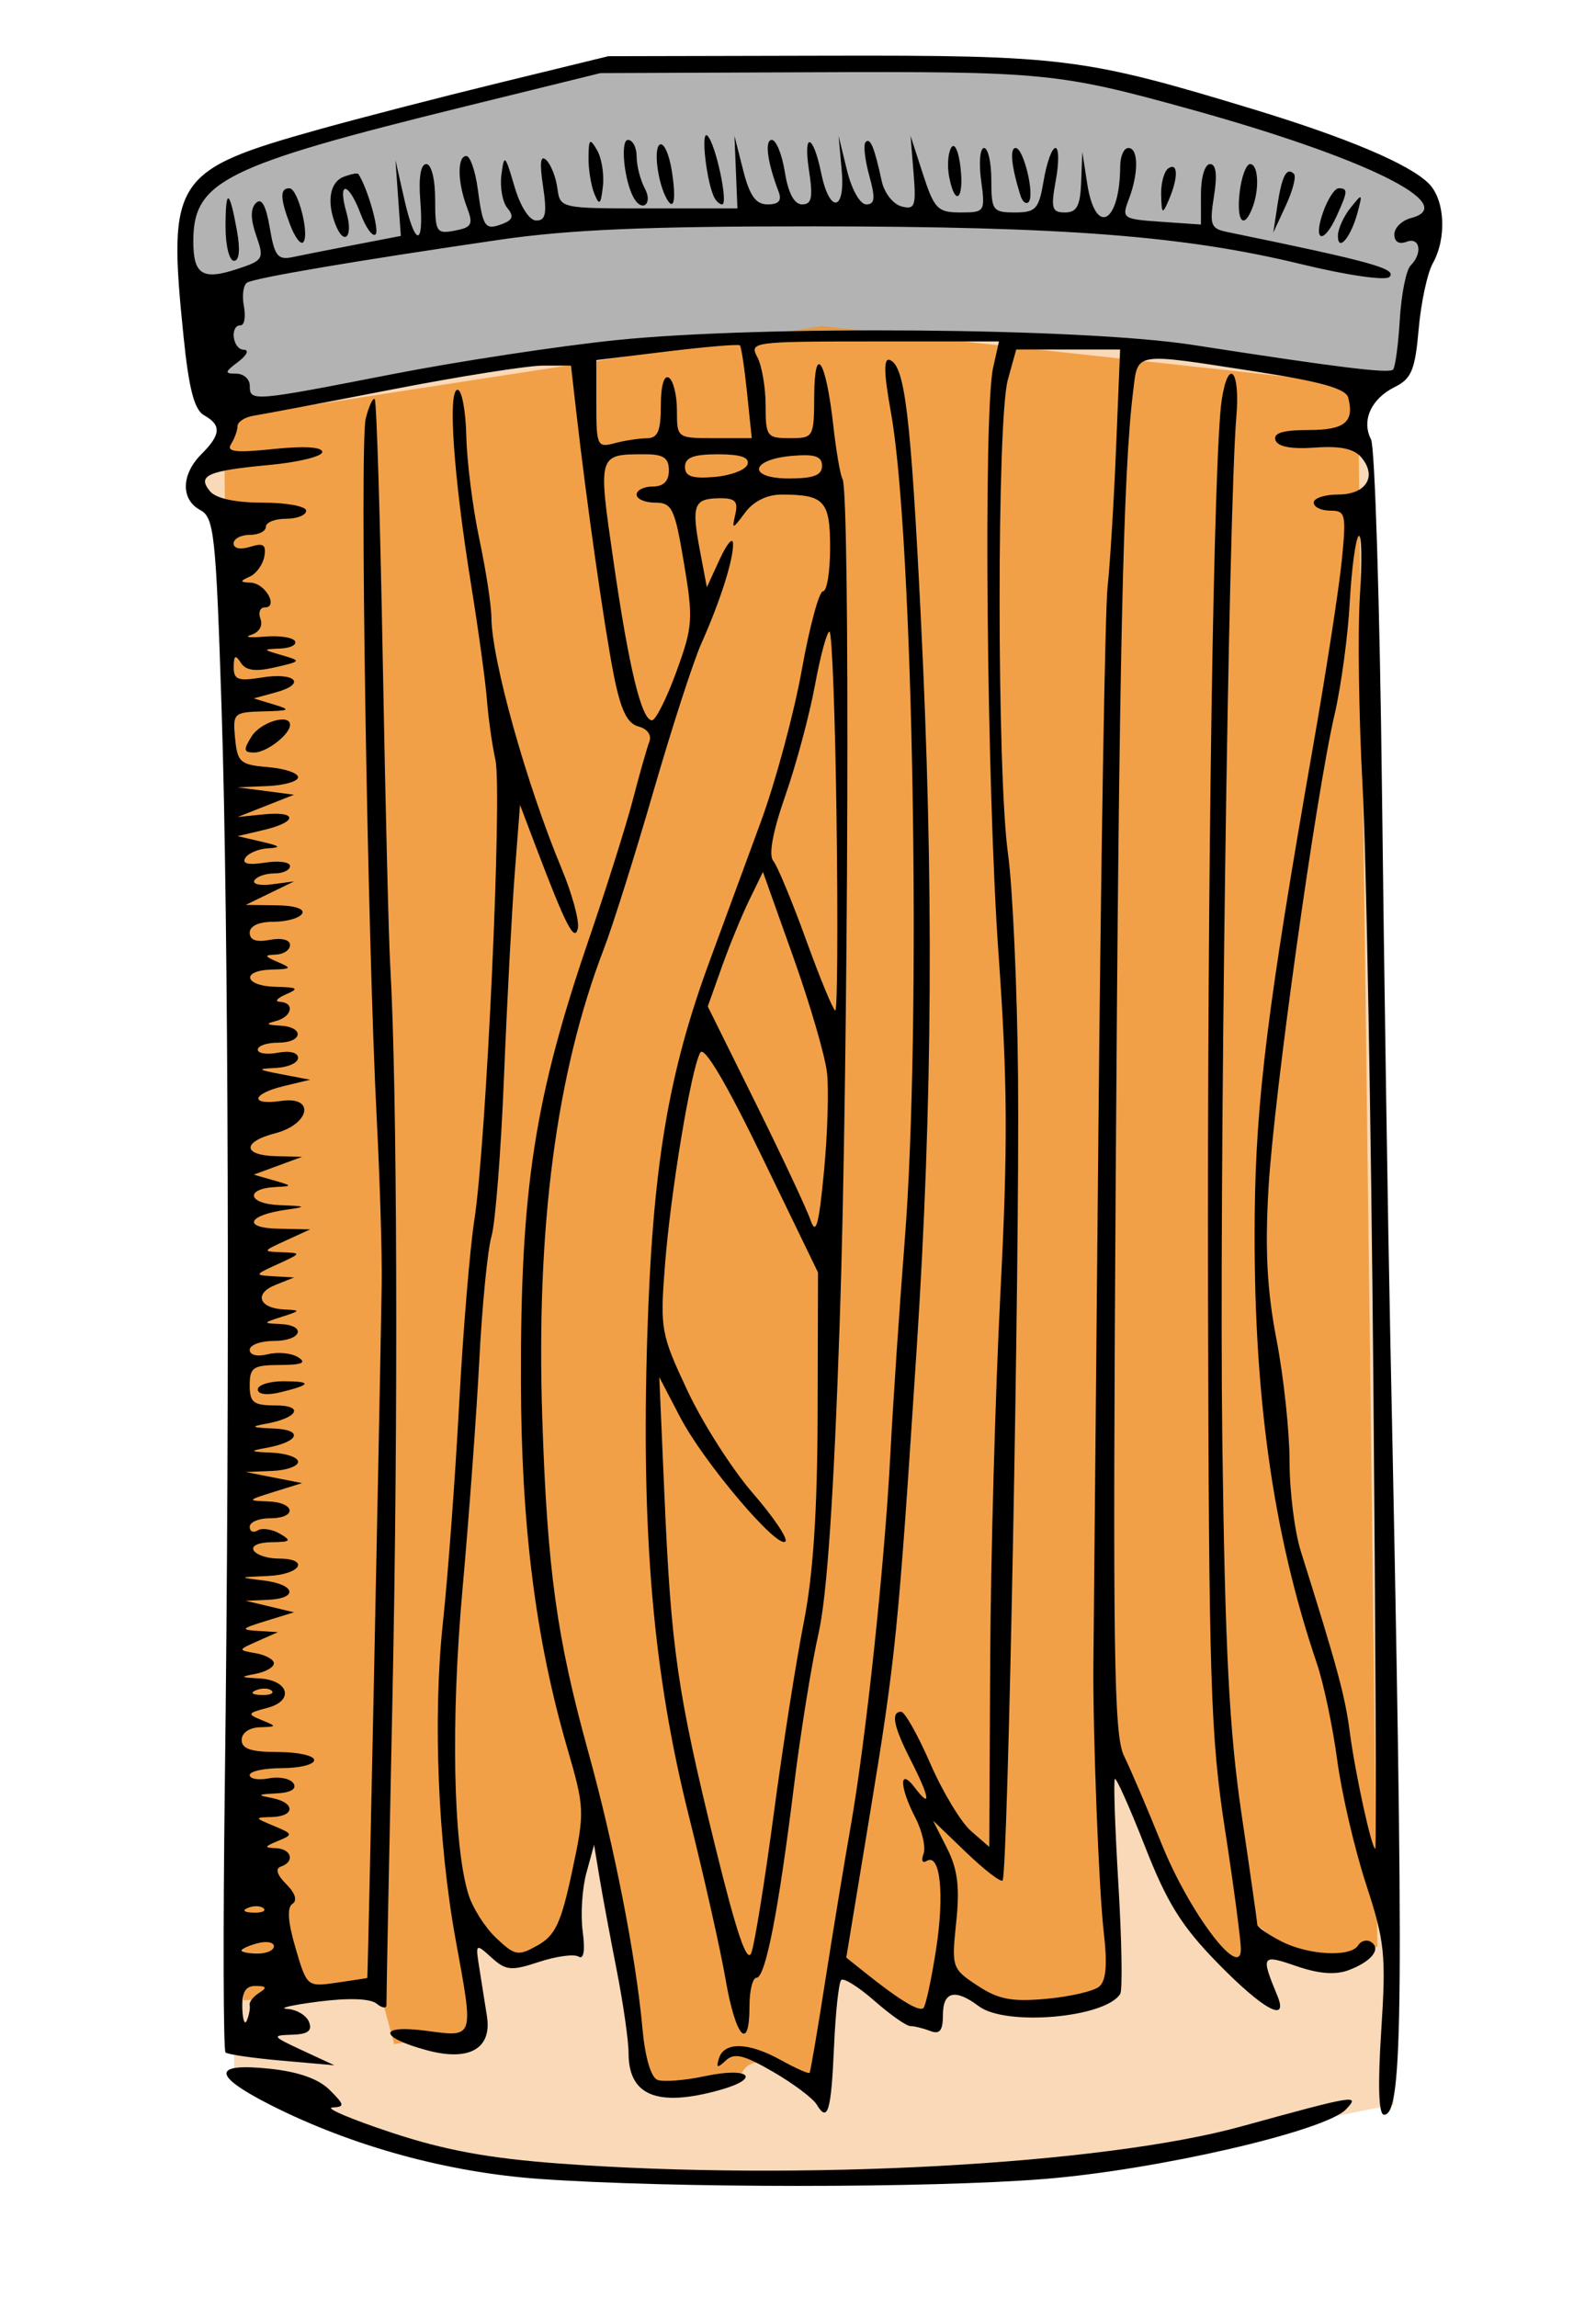 <?xml version="1.0" encoding="UTF-8" standalone="no"?>
<!-- Created with Inkscape (http://www.inkscape.org/) -->

<svg
   xmlns:dc="http://purl.org/dc/elements/1.1/"
   xmlns:cc="http://creativecommons.org/ns#"
   xmlns:rdf="http://www.w3.org/1999/02/22-rdf-syntax-ns#"
   xmlns:svg="http://www.w3.org/2000/svg"
   xmlns="http://www.w3.org/2000/svg"
   xmlns:sodipodi="http://sodipodi.sourceforge.net/DTD/sodipodi-0.dtd"
   xmlns:inkscape="http://www.inkscape.org/namespaces/inkscape"
   id="svg9523"
   version="1.1"
   inkscape:version="0.48.4 r9939"
   width="198"
   height="285"
   sodipodi:docname="PickledVegetables.png">
  <defs
     id="defs9527" />
  <sodipodi:namedview
     pagecolor="#ffffff"
     bordercolor="#666666"
     borderopacity="1"
     objecttolerance="10"
     gridtolerance="10"
     guidetolerance="10"
     inkscape:pageopacity="0"
     inkscape:pageshadow="2"
     inkscape:window-width="1252"
     inkscape:window-height="745"
     id="namedview9525"
     showgrid="false"
     inkscape:zoom="0.58553404"
     inkscape:cx="109.18206"
     inkscape:cy="34.221112"
     inkscape:window-x="0"
     inkscape:window-y="22"
     inkscape:window-maximized="0"
     inkscape:current-layer="svg9523" />
  <path
     style="fill:#b3b3b3;fill-opacity:1;stroke:none"
     d="m 24.756,23.7 c -3.452,11.617 0.805,18.416 1.208,27.624 24.656,-5.287 49.311,-7.981 73.967,-9.661 24.669,0.184 49.384,-0.354 73.665,6.038 l 4.227,-22.039 C 169.488,17.333 167.298,16.821 126.197,8.453 L 73.665,7.548 C 57.353,12.909 39.156,13.747 24.756,23.7 z"
     id="path9535"
     inkscape:connector-curvature="0"
     sodipodi:nodetypes="cccccccc" />
  <path
     style="fill:#f0922c;fill-opacity:0.34;stroke:none"
     d="m 28.82,50.812 -4.27,9.393 4.483,6.618 0,190.424 c 20.11,12.439 45.705,13.907 72.583,12.809 27.701,0.552 49.057,-4.607 71.302,-8.966 -1.332,-66.18 -2.209,-143.233 -3.739,-198.54 -0.011,-0.39 -0.768,-1.55 -0.027,-1.916 1.374,-0.68 1.155,-3.182 0.018,-5.232 -1.293,-2.332 0.176,-3.06 -0.522,-6.511 -23.131,-8.384 -45.491,-5.97 -68.1,-7.045 -27.902,0.214 -24.07,0.041 -71.729,8.966 z"
     id="path10045"
     inkscape:connector-curvature="0"
     sodipodi:nodetypes="ccccccssscccc" />
  <path
     style="fill:#f0922c;fill-opacity:0.799;stroke:none"
     d="m 30.191,248.167 16.907,-1.208 1.811,6.642 10.869,-1.811 c -0.812,-3.501 -2.65,-7.002 -0.817,-10.502 4.087,2.69 8.186,2.057 12.29,-0.366 l 2.129,-15.095 6.325,32.002 c 4.595,2.647 8.224,-0.225 12.29,-0.604 1.805,-3.429 6.108,0.637 9.448,1.811 l 2.342,-15.382 10.942,6.325 4.227,-4.83 c 6.666,6.578 12.577,2.586 18.718,1.811 l -0.073,-29.087 c 5.9,9.237 8.01,20.369 18.011,27.556 l 0.781,-6.319 c 6.966,6.784 10.15,2.98 14.492,2.415 L 168.464,47.701 102.044,40.456 27.775,51.928 z"
     id="path10047"
     inkscape:connector-curvature="0"
     sodipodi:nodetypes="cccccccccccccccccccccc" />
  <path
     style="fill:#000000"
     d="m 66.981,270.317 c -11.39,-0.802 -23.214,-4.035 -33.25,-9.091 -7.397,-3.726 -7.512,-5.33 -0.331,-4.589 3.603,0.372 6.117,1.257 7.5,2.64 1.869,1.869 1.902,2.09 0.331,2.178 -0.963,0.053 2.3,1.441 7.25,3.084 6.648,2.207 12.136,3.219 21,3.872 29.697,2.19 67.285,0.142 84.5,-4.604 14.21,-3.918 14.811,-4.016 13,-2.12 -2.576,2.697 -23.403,7.504 -37.395,8.632 -14.239,1.148 -46.288,1.147 -62.605,-0.002 z m 34.342,-9.224 c -0.463,-0.778 -2.895,-2.606 -5.406,-4.061 -3.652,-2.118 -4.826,-2.399 -5.875,-1.41 -1.051,0.991 -1.22,0.938 -0.85,-0.264 0.643,-2.091 3.682,-2.011 7.665,0.204 1.857,1.032 3.469,1.746 3.583,1.587 0.114,-0.16 0.978,-5.241 1.922,-11.291 0.943,-6.05 2.35,-14.6 3.126,-19 1.933,-10.965 4.253,-32.649 4.973,-46.5 0.329,-6.325 1.131,-18.25 1.781,-26.5 2.097,-26.595 1.075,-87.411 -1.728,-102.784 -0.857,-4.703 -0.907,-6.674 -0.16,-6.425 1.889,0.63 2.622,6.633 3.871,31.709 1.641,32.949 1.489,60.367 -0.505,91 -2.301,35.351 -2.59,38.22 -5.848,57.999 l -2.882,17.499 2.246,1.798 c 4.306,3.447 6.812,4.972 7.325,4.459 0.284,-0.284 0.985,-3.528 1.559,-7.21 1.074,-6.898 0.532,-12.076 -1.155,-11.034 -0.528,0.326 -0.707,-0.065 -0.398,-0.869 0.308,-0.804 -0.147,-2.83 -1.011,-4.502 -2,-3.868 -2.027,-6.325 -0.041,-3.699 2.064,2.729 1.825,1.178 -0.532,-3.441 -2.139,-4.193 -2.496,-6 -1.184,-6 0.449,0 2.073,2.886 3.609,6.414 1.536,3.528 3.811,7.3 5.056,8.382 l 2.263,1.968 0.116,-23.132 c 0.064,-12.723 0.636,-33.257 1.27,-45.632 0.934,-18.212 0.889,-26.217 -0.235,-42 -1.467,-20.598 -1.897,-67.253 -0.67,-72.75 l 0.725,-3.25 -15.51,0 c -15.025,0 -15.478,0.061 -14.475,1.934 0.569,1.064 1.035,3.764 1.035,6 0,3.851 0.159,4.066 3,4.066 2.949,0 3.001,-0.09 3.03,-5.25 0.038,-6.648 1.454,-4.468 2.361,3.635 0.362,3.237 0.88,6.244 1.15,6.681 0.961,1.554 0.727,72.93 -0.342,104.433 -0.737,21.712 -1.583,34.18 -2.633,38.779 -0.851,3.728 -2.227,12.278 -3.058,19 -1.911,15.463 -3.526,23.721 -4.638,23.721 -0.478,0 -0.87,1.575 -0.87,3.5 0,5.822 -1.72,3.933 -2.959,-3.25 -0.64,-3.712 -2.687,-12.825 -4.548,-20.25 -4.436,-17.7 -5.938,-34.957 -5.179,-59.5 0.652,-21.09 2.574,-32.638 7.772,-46.716 1.682,-4.556 4.542,-12.334 6.355,-17.284 1.813,-4.95 4.083,-13.387 5.046,-18.75 0.962,-5.362 2.146,-9.75 2.631,-9.75 0.485,0 0.882,-2.427 0.882,-5.393 0,-5.834 -0.705,-6.607 -6.025,-6.607 -1.806,0 -3.478,0.83 -4.532,2.25 -1.564,2.106 -1.641,2.119 -1.204,0.206 0.376,-1.649 -0.02,-2.036 -2.053,-2 -3.111,0.055 -3.399,0.865 -2.326,6.544 l 0.85,4.5 1.606,-3.5 c 0.883,-1.925 1.624,-2.78 1.645,-1.899 0.048,1.977 -1.584,7.107 -3.946,12.399 -0.982,2.2 -3.651,10.444 -5.931,18.32 -2.28,7.876 -5.042,16.651 -6.137,19.5 -5.929,15.426 -8.438,34.569 -7.651,58.365 0.618,18.674 1.786,27.127 5.708,41.315 3.219,11.641 5.919,25.432 6.721,34.33 0.317,3.519 1.053,6.032 1.856,6.34 0.732,0.281 3.381,0.073 5.888,-0.461 5.559,-1.186 7.074,0.269 1.805,1.732 -7.709,2.141 -11.276,0.687 -11.276,-4.596 0,-1.539 -0.665,-6.184 -1.478,-10.321 -0.813,-4.138 -1.776,-9.323 -2.139,-11.523 l -0.66,-4 -0.957,3.5 c -0.526,1.925 -0.732,5.188 -0.457,7.25 0.319,2.388 0.133,3.523 -0.511,3.125 -0.556,-0.344 -2.762,-0.048 -4.901,0.658 -3.458,1.141 -4.112,1.082 -5.901,-0.537 -1.98,-1.792 -2.003,-1.771 -1.504,1.341 0.279,1.739 0.703,4.422 0.942,5.962 0.622,4.002 -2.213,5.606 -7.426,4.202 -6.041,-1.627 -6.104,-3.217 -0.096,-2.42 5.984,0.794 5.897,1.062 3.649,-11.222 -2.216,-12.112 -2.85,-27.716 -1.599,-39.36 0.62,-5.775 1.524,-17.925 2.009,-27 0.484,-9.075 1.337,-19.425 1.894,-23 1.487,-9.534 3.484,-53.134 2.615,-57.091 -0.41,-1.866 -0.881,-5.196 -1.048,-7.401 -0.167,-2.205 -1.065,-8.733 -1.996,-14.508 -2.158,-13.383 -2.887,-24 -1.649,-24 0.523,0 1.01,2.587 1.082,5.75 0.072,3.163 0.798,8.9 1.613,12.75 0.816,3.85 1.491,8.231 1.5,9.736 0.033,5.252 4.333,20.643 8.691,31.113 1.339,3.217 2.253,6.592 2.031,7.5 -0.421,1.723 -1.512,-0.416 -5.275,-10.349 l -1.894,-5 -0.657,8.5 c -0.361,4.675 -0.96,16.027 -1.331,25.227 -0.371,9.2 -1.069,18.106 -1.553,19.792 -0.484,1.686 -1.161,8.559 -1.506,15.273 -0.345,6.714 -1.285,19.545 -2.09,28.512 -1.456,16.238 -1.165,31.594 0.718,37.799 0.518,1.707 2.078,4.17 3.466,5.475 2.344,2.202 2.713,2.266 5.15,0.897 2.176,-1.223 2.904,-2.785 4.257,-9.139 1.595,-7.49 1.581,-7.841 -0.643,-15.5 -3.889,-13.393 -5.662,-27.496 -5.701,-45.336 -0.051,-23.914 1.673,-35.103 8.473,-54.962 2.173,-6.346 4.618,-14.111 5.435,-17.256 0.816,-3.145 1.726,-6.348 2.022,-7.119 0.317,-0.827 -0.237,-1.603 -1.353,-1.895 -1.394,-0.364 -2.198,-2.042 -3.058,-6.381 -1.149,-5.795 -3.369,-21.366 -4.653,-32.637 l -0.655,-5.75 -3.478,0 c -1.913,0 -10.318,1.328 -18.678,2.951 -8.36,1.623 -16.1,3.092 -17.2,3.264 -1.1,0.172 -2.007,0.757 -2.015,1.299 -0.008,0.542 -0.37,1.544 -0.803,2.227 -0.61,0.961 0.576,1.098 5.265,0.608 3.783,-0.395 6.053,-0.258 6.053,0.365 0,0.549 -2.943,1.273 -6.541,1.609 -7.703,0.719 -9.018,1.301 -7.385,3.267 0.742,0.895 3.139,1.411 6.549,1.411 2.958,0 5.378,0.45 5.378,1 0,0.55 -1.125,1 -2.5,1 -1.375,0 -2.5,0.45 -2.5,1 0,0.55 -0.9,1 -2,1 -1.1,0 -2,0.48 -2,1.067 0,0.623 0.859,0.795 2.064,0.412 1.627,-0.516 1.998,-0.266 1.75,1.183 -0.173,1.011 -0.989,2.144 -1.814,2.517 -1.269,0.575 -1.247,0.691 0.143,0.75 1.794,0.077 3.47,3.07 1.719,3.07 -0.592,0 -0.827,0.647 -0.524,1.437 0.317,0.825 -0.17,1.659 -1.143,1.958 -0.932,0.287 -0.212,0.39 1.599,0.229 1.812,-0.16 3.526,0.083 3.809,0.542 0.283,0.458 -0.524,0.878 -1.794,0.933 -2.267,0.098 -2.263,0.113 0.191,0.83 2.433,0.711 2.409,0.752 -0.875,1.507 -2.435,0.56 -3.614,0.399 -4.235,-0.58 -0.657,-1.037 -0.863,-0.913 -0.875,0.524 -0.013,1.591 0.521,1.794 3.466,1.316 4.211,-0.683 5.617,0.786 1.761,1.84 l -2.743,0.75 2.5,0.757 c 2.18,0.66 2.012,0.77 -1.313,0.856 -3.683,0.096 -3.803,0.211 -3.5,3.35 0.286,2.967 0.64,3.277 4.063,3.56 2.062,0.171 3.75,0.733 3.75,1.25 0,0.517 -1.688,1.012 -3.75,1.1 l -3.75,0.16 3.5,0.459 3.5,0.459 -3.5,1.382 -3.5,1.382 3.25,-0.328 c 4.21,-0.425 4.21,0.94 0,1.934 l -3.25,0.767 3,0.694 c 2.271,0.525 2.468,0.723 0.809,0.812 -1.205,0.065 -2.49,0.603 -2.857,1.195 -0.442,0.716 0.376,0.913 2.441,0.587 1.709,-0.269 3.107,-0.079 3.107,0.423 0,0.502 -0.873,0.913 -1.941,0.913 -1.068,0 -2.179,0.385 -2.47,0.856 -0.291,0.471 0.695,0.694 2.191,0.496 l 2.72,-0.36 -3,1.459 -3,1.459 3.809,0.045 c 2.275,0.027 3.56,0.448 3.191,1.045 -0.34,0.55 -1.941,1 -3.559,1 -1.814,1e-5 -2.941,0.521 -2.941,1.361 0,0.913 0.824,1.204 2.5,0.883 1.459,-0.279 2.5,-0.013 2.5,0.639 0,0.614 -0.787,1.148 -1.75,1.187 -1.496,0.06 -1.46,0.195 0.25,0.93 1.772,0.762 1.687,0.867 -0.75,0.93 -3.891,0.1 -3.434,2.055 0.5,2.141 2.724,0.059 2.926,0.209 1.25,0.93 -1.1,0.473 -1.438,0.891 -0.75,0.93 1.873,0.105 1.505,1.857 -0.5,2.381 -1.317,0.344 -1.193,0.486 0.5,0.573 3.089,0.159 2.858,2.116 -0.25,2.116 -1.375,0 -2.5,0.388 -2.5,0.861 0,0.474 1.125,0.646 2.5,0.383 1.459,-0.279 2.5,-0.013 2.5,0.639 0,0.614 -1.238,1.176 -2.75,1.248 -2.43,0.116 -2.342,0.209 0.75,0.799 l 3.5,0.667 -3.25,0.78 c -4.045,0.971 -4.301,2.429 -0.323,1.846 4.221,-0.62 3.551,2.896 -0.766,4.014 -4.113,1.066 -4.06,2.74 0.089,2.841 l 3.25,0.079 -3,1.107 -3,1.107 2.5,0.714 c 2.302,0.657 2.326,0.722 0.309,0.814 -3.938,0.179 -3.613,2.092 0.382,2.25 3.384,0.133 3.474,0.198 0.809,0.577 -4.783,0.681 -5.421,2.263 -0.95,2.354 l 3.95,0.081 -3,1.374 c -2.94,1.346 -2.95,1.376 -0.5,1.464 2.45,0.088 2.44,0.118 -0.5,1.464 -2.956,1.354 -2.964,1.376 -0.5,1.518 l 2.5,0.145 -2.314,0.928 c -2.706,1.085 -2.036,2.901 1.123,3.045 2.04,0.093 2.018,0.155 -0.309,0.9 -2.398,0.768 -2.409,0.805 -0.25,0.9 3.397,0.15 2.7,2.1 -0.75,2.1 -1.65,0 -3,0.499 -3,1.108 0,0.651 0.931,0.875 2.258,0.542 1.242,-0.312 2.93,-0.142 3.75,0.376 1.09,0.689 0.482,0.947 -2.258,0.958 -3.329,0.014 -3.75,0.296 -3.75,2.515 0,2.146 0.453,2.5 3.2,2.5 3.615,0 2.792,1.563 -1.2,2.279 -1.978,0.355 -1.78,0.477 0.95,0.585 3.798,0.15 3.2,1.671 -0.95,2.415 -2.096,0.376 -1.975,0.47 0.75,0.585 1.788,0.075 3.25,0.586 3.25,1.136 0,0.55 -1.462,1.059 -3.25,1.132 l -3.25,0.132 3.5,0.687 3.5,0.687 -3.5,1.091 c -3.308,1.031 -3.349,1.096 -0.75,1.182 3.434,0.113 3.671,2.09 0.25,2.09 -1.375,0 -2.5,0.477 -2.5,1.059 0,0.582 0.446,0.783 0.992,0.446 0.546,-0.337 1.783,-0.152 2.75,0.411 1.502,0.874 1.348,1.028 -1.051,1.054 -1.612,0.017 -2.546,0.457 -2.191,1.03 0.34,0.55 1.716,1 3.059,1 3.979,0 2.776,1.986 -1.309,2.16 -3.692,0.158 -3.7,0.166 -0.5,0.563 3.954,0.491 4.317,2.231 0.5,2.395 l -2.75,0.118 3,0.714 3,0.714 -3.5,1.078 c -3.056,0.941 -3.183,1.097 -1,1.231 l 2.5,0.154 -2.5,1.11 c -2.494,1.107 -2.495,1.111 -0.25,1.506 1.238,0.218 2.25,0.784 2.25,1.257 0,0.473 -1.012,1.056 -2.25,1.294 -2.005,0.386 -1.963,0.448 0.393,0.57 3.705,0.191 4.437,2.765 1.04,3.659 -2.482,0.653 -2.533,0.767 -0.683,1.521 1.9,0.774 1.887,0.819 -0.25,0.885 -1.302,0.041 -2.25,0.702 -2.25,1.57 0,1.111 1.167,1.5 4.5,1.5 2.475,0 4.5,0.45 4.5,1 0,0.55 -1.8,1 -4,1 -2.2,0 -4,0.388 -4,0.861 0,0.474 1.072,0.656 2.383,0.406 1.311,-0.251 2.687,0.037 3.059,0.639 0.423,0.684 -0.377,1.145 -2.133,1.23 -2.358,0.114 -2.448,0.206 -0.559,0.57 2.917,0.562 2.917,2.275 0,2.358 -2.188,0.062 -2.181,0.092 0.25,1.105 2.382,0.992 2.405,1.081 0.5,1.866 -1.703,0.702 -1.74,0.835 -0.25,0.895 1.948,0.078 2.384,1.692 0.616,2.282 -0.722,0.241 -0.482,1.03 0.662,2.174 1.122,1.122 1.41,2.044 0.768,2.455 -0.688,0.441 -0.559,2.255 0.39,5.484 1.413,4.807 1.432,4.823 5.116,4.288 2.034,-0.295 3.737,-0.554 3.785,-0.575 0.076,-0.033 1.491,-68.208 1.786,-86.038 0.059,-3.575 -0.216,-12.8 -0.612,-20.5 -1.171,-22.786 -2.134,-83.88 -1.37,-86.924 0.388,-1.547 0.892,-2.626 1.12,-2.398 0.228,0.228 0.675,14.793 0.995,32.368 0.319,17.575 0.737,34.654 0.929,37.954 0.87,15.01 0.997,56.23 0.279,90.5 -0.432,20.625 -0.77,37.893 -0.75,38.372 0.02,0.48 -0.527,0.411 -1.214,-0.152 -0.787,-0.645 -3.471,-0.739 -7.25,-0.254 -3.3,0.424 -5.036,0.83 -3.857,0.902 1.179,0.072 2.402,0.806 2.719,1.631 0.421,1.098 -0.153,1.52 -2.143,1.574 -2.536,0.069 -2.449,0.199 1.281,1.931 l 4,1.857 -6.5,-0.571 c -3.575,-0.314 -6.725,-0.771 -7,-1.015 -0.275,-0.244 -0.315,-15.144 -0.089,-33.11 0.627,-49.836 0.458,-107.024 -0.396,-133.449 -0.704,-21.779 -0.926,-23.867 -2.642,-24.785 -2.443,-1.308 -2.386,-4.419 0.126,-6.932 2.433,-2.433 2.517,-3.611 0.347,-4.825 -1.219,-0.682 -1.89,-3.253 -2.557,-9.8 -1.987,-19.503 -1.266,-20.61 16.709,-25.647 4.95,-1.387 15.075,-4.003 22.5,-5.814 l 13.5,-3.293 27,-0.061 c 29.407,-0.066 32.018,0.261 52.977,6.632 11.691,3.554 19.382,6.808 21.796,9.223 2.013,2.013 2.254,6.775 0.501,9.9 -0.674,1.201 -1.462,4.873 -1.75,8.16 -0.447,5.09 -0.891,6.157 -2.995,7.202 -2.908,1.444 -4.126,4.154 -2.915,6.486 0.475,0.915 1.084,20.49 1.355,43.5 0.27,23.01 0.734,53.536 1.031,67.836 1.731,83.317 1.625,96.5 -0.777,96.5 -0.669,0 -0.787,-3.568 -0.346,-10.394 0.614,-9.491 0.449,-11.076 -1.895,-18.25 -1.412,-4.321 -3.017,-11.231 -3.566,-15.356 -0.55,-4.125 -1.687,-9.525 -2.528,-12 -5.488,-16.152 -7.916,-33.654 -7.707,-55.553 0.136,-14.257 1.597,-25.988 7.281,-58.447 1.589,-9.075 3.17,-19.312 3.514,-22.75 0.583,-5.837 0.489,-6.25 -1.425,-6.25 -1.127,0 -2.05,-0.45 -2.05,-1 0,-0.55 1.364,-1 3.031,-1 3.458,0 4.86,-2.221 2.896,-4.587 -0.911,-1.098 -2.627,-1.465 -5.773,-1.237 -2.937,0.213 -4.622,-0.105 -4.899,-0.926 -0.296,-0.877 0.92,-1.25 4.078,-1.25 4.523,0 5.734,-0.985 4.946,-4.026 -0.288,-1.114 -3.418,-1.992 -11.587,-3.251 -15.218,-2.346 -14.476,-2.47 -15.1,2.527 -1.23,9.847 -1.742,33.075 -2.157,97.75 -0.378,58.997 -0.234,68.916 1.038,71.5 0.812,1.65 2.92,6.584 4.684,10.963 3.376,8.381 9.774,16.887 9.806,13.037 0.009,-1.1 -0.879,-7.798 -1.972,-14.885 -1.785,-11.566 -2,-18.326 -2.101,-66 -0.11,-51.935 0.698,-104.88 1.7,-111.365 0.821,-5.317 2.304,-3.687 1.819,2 -0.99,11.604 -2.152,96.297 -1.746,127.25 0.338,25.788 0.86,35.888 2.386,46.216 1.074,7.269 1.953,13.445 1.953,13.724 0,0.28 1.328,1.195 2.95,2.034 3.364,1.739 8.626,2.02 9.56,0.509 0.345,-0.559 1.054,-0.753 1.575,-0.431 1.351,0.835 0.124,2.417 -2.71,3.495 -1.663,0.632 -3.715,0.481 -6.497,-0.477 -4.369,-1.505 -4.461,-1.363 -2.385,3.68 1.42,3.449 -1.757,1.718 -7.36,-4.009 -4.513,-4.614 -6.314,-7.497 -9.056,-14.494 -1.882,-4.804 -3.569,-8.588 -3.749,-8.409 -0.18,0.18 0.018,6.059 0.438,13.064 0.42,7.006 0.523,13.128 0.228,13.605 -1.837,2.972 -14.219,4.047 -17.554,1.524 -2.913,-2.203 -4.441,-1.834 -4.441,1.075 0,1.966 -0.389,2.458 -1.582,2 -0.87,-0.334 -1.979,-0.607 -2.465,-0.607 -0.486,0 -2.489,-1.41 -4.452,-3.133 -1.963,-1.723 -3.817,-2.885 -4.121,-2.581 -0.304,0.304 -0.703,4.003 -0.888,8.221 -0.354,8.098 -0.781,9.532 -2.151,7.228 z M 30.971,248.745 c -0.088,-0.365 0.441,-1.044 1.175,-1.51 1.024,-0.649 0.927,-0.85 -0.415,-0.862 -1.265,-0.011 -1.728,0.747 -1.671,2.735 0.043,1.512 0.302,2.199 0.575,1.525 0.273,-0.674 0.424,-1.523 0.336,-1.888 z m 105.386,-2.284 c 0.874,-0.726 1.041,-2.727 0.569,-6.815 -0.611,-5.29 -1.36,-24.806 -1.278,-33.288 0.019,-1.925 0.298,-31.637 0.619,-66.026 0.322,-34.39 0.833,-64.765 1.136,-67.5 0.303,-2.735 0.778,-10.486 1.056,-17.224 l 0.505,-12.25 -6.445,0 -6.445,0 -1.041,3.75 c -1.371,4.937 -1.359,48.901 0.016,58.787 0.588,4.225 1.15,16.745 1.25,27.822 0.206,22.883 -1.26,98.915 -1.92,99.576 -0.239,0.239 -2.278,-1.336 -4.53,-3.5 l -4.096,-3.935 1.737,3.438 c 1.322,2.617 1.594,4.805 1.138,9.167 -0.587,5.611 -0.533,5.773 2.627,7.861 2.602,1.72 4.254,2.039 8.545,1.648 2.925,-0.266 5.876,-0.946 6.557,-1.511 z M 95.989,225.043 c 1.113,-8.352 2.784,-19.01 3.711,-23.685 1.178,-5.938 1.701,-13.776 1.734,-26 l 0.047,-17.5 -6.928,-14.307 c -4.463,-9.216 -7.194,-13.831 -7.677,-12.97 -1.15,2.054 -3.682,17.324 -4.388,26.457 -0.607,7.857 -0.497,8.469 2.803,15.5 1.89,4.026 5.535,9.74 8.102,12.698 2.566,2.958 4.385,5.658 4.041,6 -0.979,0.975 -10.136,-9.831 -13.031,-15.378 l -2.609,-5 0.652,15 c 0.813,18.704 1.612,24.198 6.285,43.206 2.657,10.809 3.954,14.622 4.486,13.185 0.411,-1.112 1.659,-8.854 2.772,-17.206 z m -62.008,16.409 c 0,-0.499 -0.9,-0.671 -2,-0.383 -1.1,0.288 -2,0.696 -2,0.906 0,0.211 0.9,0.383 2,0.383 1.1,0 2,-0.408 2,-0.906 z m -1.271,-4.698 c -0.332,-0.332 -1.195,-0.368 -1.917,-0.079 -0.798,0.319 -0.561,0.556 0.604,0.604 1.054,0.043 1.645,-0.193 1.312,-0.525 z M 170.376,171.108 c -0.278,-32.038 -0.883,-65.225 -1.344,-73.75 -0.461,-8.525 -0.605,-19.1 -0.319,-23.5 0.286,-4.4 0.212,-7.711 -0.164,-7.359 -0.376,0.353 -0.87,4.051 -1.097,8.217 -0.227,4.167 -1.072,10.421 -1.879,13.899 -2.334,10.064 -7.524,47.25 -8.199,58.743 -0.452,7.705 -0.188,12.726 0.995,18.86 0.886,4.598 1.612,11.381 1.612,15.072 0,3.691 0.627,8.704 1.393,11.14 4.545,14.453 5.483,17.915 6.077,22.428 0.684,5.206 2.716,14.5 3.17,14.5 0.144,0 0.034,-26.212 -0.244,-58.25 z M 33.71,209.754 c -0.332,-0.332 -1.195,-0.368 -1.917,-0.079 -0.798,0.319 -0.561,0.556 0.604,0.604 1.054,0.043 1.645,-0.193 1.312,-0.525 z M 102.594,133.047 c -0.241,-2.096 -2.127,-8.551 -4.191,-14.343 l -3.752,-10.532 -1.696,3.486 c -0.933,1.917 -2.473,5.672 -3.422,8.343 l -1.727,4.857 5.944,12 c 3.269,6.6 6.329,13.125 6.801,14.5 0.672,1.961 1.032,0.668 1.67,-6 0.447,-4.675 0.615,-10.215 0.374,-12.311 z m 1.193,-31.188 c -0.168,-12.925 -0.565,-23.5 -0.882,-23.5 -0.317,-3.1e-4 -1.132,3.01 -1.81,6.689 -0.678,3.68 -2.328,9.824 -3.666,13.655 -1.559,4.461 -2.098,7.369 -1.501,8.089 0.513,0.618 2.352,5.048 4.088,9.845 1.736,4.797 3.363,8.721 3.616,8.721 0.253,0 0.323,-10.575 0.155,-23.499 z M 83.909,83.336 c 2.046,-5.612 2.11,-6.53 0.939,-13.5 -1.139,-6.778 -1.472,-7.478 -3.562,-7.478 -1.268,0 -2.305,-0.45 -2.305,-1 0,-0.55 0.9,-1 2,-1 1.333,0 2,-0.667 2,-2 0,-1.543 -0.667,-2 -2.918,-2 -5.923,0 -5.89,-0.11 -3.951,13.287 1.92,13.265 3.482,19.713 4.776,19.713 0.454,0 1.814,-2.71 3.021,-6.022 z m 8.828,-25.728 c 0.283,-0.863 -0.854,-1.25 -3.673,-1.25 -3.033,0 -4.083,0.401 -4.083,1.56 0,1.187 0.879,1.486 3.673,1.25 2.02,-0.171 3.857,-0.873 4.083,-1.56 z m 9.244,0.19 c 0,-1.187 -0.879,-1.486 -3.673,-1.25 -5.275,0.446 -5.621,2.81 -0.411,2.81 3.033,0 4.083,-0.401 4.083,-1.56 z m -21.75,-3.426 c 1.377,-0.011 1.75,-0.879 1.75,-4.073 0,-2.451 0.396,-3.814 1,-3.441 0.55,0.34 1,2.166 1,4.059 0,3.427 0.019,3.441 4.64,3.441 l 4.64,0 -0.579,-5.605 c -0.318,-3.083 -0.719,-5.742 -0.89,-5.909 -0.171,-0.167 -4.249,0.175 -9.061,0.761 l -8.75,1.065 0,5.461 c 0,5.175 0.118,5.43 2.25,4.858 1.238,-0.332 3.038,-0.609 4,-0.617 z m -31.671,-7.93 c 8.207,-1.604 20.771,-3.516 27.921,-4.25 18.045,-1.851 57.875,-1.518 71.5,0.597 17.99,2.794 24.327,3.575 24.84,3.063 0.272,-0.272 0.649,-3.064 0.838,-6.204 0.189,-3.14 0.788,-6.155 1.333,-6.699 1.535,-1.535 1.178,-3.599 -0.51,-2.952 -0.92,0.353 -1.5,-8.34e-4 -1.5,-0.915 0,-0.82 0.934,-1.735 2.075,-2.033 6.226,-1.628 -5.757,-7.516 -27.575,-13.55 -16.189,-4.477 -18.012,-4.653 -47,-4.535 l -26,0.106 -16.69,4.111 c -30.006,7.392 -33.81,9.276 -33.81,16.752 0,4.143 1.14,4.863 5.449,3.441 3.259,-1.076 3.363,-1.258 2.356,-4.147 -0.716,-2.054 -0.727,-3.348 -0.033,-4.042 0.694,-0.694 1.242,0.29 1.712,3.073 0.596,3.526 0.991,4.03 2.854,3.635 1.189,-0.252 4.693,-0.945 7.785,-1.541 l 5.622,-1.084 -0.333,-4.706 -0.333,-4.706 1.069,4.75 c 1.352,6.007 2.478,6.148 2.009,0.25 -0.225,-2.825 0.052,-4.5 0.743,-4.5 0.633,0 1.101,1.854 1.101,4.361 0,4.082 0.156,4.332 2.436,3.896 2.13,-0.407 2.318,-0.775 1.5,-2.926 -1.174,-3.089 -1.209,-6.331 -0.067,-6.331 0.478,0 1.115,1.837 1.416,4.083 0.646,4.813 0.9,5.168 3.098,4.324 1.256,-0.482 1.397,-0.967 0.571,-1.963 -0.604,-0.728 -0.933,-2.587 -0.732,-4.133 0.341,-2.616 0.452,-2.517 1.611,1.44 0.736,2.513 1.847,4.25 2.718,4.25 1.167,0 1.34,-0.884 0.834,-4.25 -0.442,-2.938 -0.318,-3.941 0.404,-3.25 0.574,0.55 1.194,2.125 1.378,3.5 0.334,2.495 0.357,2.5 11.335,2.5 l 11,0 -0.185,-4.5 -0.185,-4.5 1.078,4.25 c 0.809,3.192 1.567,4.25 3.042,4.25 1.387,0 1.785,-0.469 1.354,-1.593 -1.395,-3.636 -1.758,-6.407 -0.839,-6.407 0.539,0 1.268,1.8 1.62,4 0.416,2.605 1.163,4 2.14,4 1.2,0 1.37,-0.85 0.849,-4.25 -0.741,-4.84 0.516,-4.531 1.519,0.374 1.03,5.037 3.005,4.788 2.545,-0.32 l -0.387,-4.304 1.034,4.25 c 0.587,2.411 1.623,4.25 2.395,4.25 1.079,0 1.155,-0.743 0.368,-3.594 -0.546,-1.977 -0.745,-3.841 -0.443,-4.143 0.584,-0.584 1.076,0.613 2.002,4.867 0.315,1.447 1.416,2.851 2.446,3.12 1.668,0.436 1.832,-0.017 1.499,-4.131 l -0.374,-4.62 1.542,4.75 c 1.401,4.314 1.827,4.75 4.643,4.75 3.041,0 3.091,-0.078 2.565,-4 -0.295,-2.2 -0.129,-4 0.368,-4 0.498,0 0.905,1.8 0.905,4 0,3.751 0.181,4 2.912,4 2.618,0 2.98,-0.404 3.588,-4 0.372,-2.2 1.026,-4 1.454,-4 0.428,0 0.449,1.8 0.046,4 -0.64,3.499 -0.498,4 1.134,4 1.464,0 1.896,-0.807 2.008,-3.75 l 0.142,-3.75 0.608,3.922 c 1.021,6.586 4.051,4.979 4.094,-2.172 0.007,-1.238 0.464,-2.25 1.014,-2.25 1.259,0 1.289,3.111 0.06,6.342 -0.913,2.401 -0.797,2.483 4.001,2.815 l 4.941,0.342 -6.2e-4,-3.75 c -3.5e-4,-2.117 0.49,-3.75 1.127,-3.75 0.755,0 0.917,1.316 0.492,3.979 -0.571,3.572 -0.405,4.026 1.622,4.443 17.922,3.681 21.161,4.579 20.136,5.583 -0.49,0.48 -5.287,-0.215 -10.877,-1.576 -14.471,-3.522 -29.401,-4.683 -60.5,-4.704 -20.606,-0.014 -30.383,0.403 -39,1.662 -17.888,2.614 -30.389,4.735 -31.33,5.317 -0.472,0.292 -0.654,1.603 -0.403,2.913 0.251,1.311 0.068,2.383 -0.406,2.383 -1.378,0 -0.993,2.997 0.389,3.032 0.704,0.018 0.402,0.673 -0.691,1.5 -1.693,1.28 -1.725,1.468 -0.25,1.468 0.93,0 1.691,0.675 1.691,1.5 0,1.986 0.293,1.962 17.579,-1.416 z M 27.981,28.191 c 0,-4.913 0.474,-4.773 1.413,0.417 0.429,2.374 0.294,3.75 -0.367,3.75 -0.575,0 -1.045,-1.875 -1.045,-4.167 z m 8.028,-0.26 c -1.271,-3.342 -1.3,-4.574 -0.107,-4.574 1.064,0 2.551,5.862 1.703,6.71 -0.312,0.312 -1.03,-0.65 -1.595,-2.137 z m 129.972,1.318 c 0,-0.83 0.698,-2.382 1.552,-3.45 1.491,-1.866 1.526,-1.844 0.888,0.559 -0.82,3.085 -2.439,5.005 -2.439,2.891 z M 41.588,27.776 c -1.074,-2.799 -0.65,-5.188 1.036,-5.835 0.904,-0.347 1.726,-0.507 1.827,-0.357 1.124,1.668 2.648,6.988 2.147,7.49 -0.359,0.359 -1.193,-0.781 -1.854,-2.532 -1.523,-4.036 -2.91,-4.181 -1.763,-0.184 0.881,3.072 -0.298,4.272 -1.393,1.418 z M 164.131,26.358 c 0.575,-1.65 1.452,-3 1.948,-3 1.168,0 1.139,0.387 -0.258,3.453 -1.62,3.555 -2.962,3.196 -1.69,-0.453 z m -5.649,-0.927 c 0.551,-3.631 1.149,-4.756 2.049,-3.856 0.303,0.303 -0.151,2.065 -1.009,3.917 l -1.56,3.366 0.52,-3.427 z m -4.691,-1.573 c 0.225,-1.925 0.809,-3.5 1.299,-3.5 1.02,0 1.181,3.079 0.284,5.418 -1.077,2.806 -2.003,1.683 -1.583,-1.918 z m -9.74,0.309 c -0.039,-1.48 0.38,-2.969 0.93,-3.309 1.194,-0.738 1.194,1.222 0,4 -0.767,1.786 -0.867,1.712 -0.93,-0.691 z M 73.731,24.026 c -0.412,-1.007 -0.736,-3.032 -0.72,-4.5 0.026,-2.32 0.165,-2.436 1.064,-0.893 0.568,0.977 0.892,3.002 0.72,4.5 -0.262,2.275 -0.438,2.423 -1.064,0.893 z m 4.927,0.582 c -1.206,-2.048 -1.748,-7.25 -0.756,-7.25 0.594,0 1.079,0.93 1.079,2.066 0,1.136 0.466,2.936 1.035,4 0.978,1.827 -0.316,2.955 -1.359,1.184 z m 4.062,0.067 c -1.118,-1.976 -1.669,-6.242 -0.87,-6.735 0.482,-0.298 1.145,1.114 1.473,3.136 0.585,3.604 0.314,5.22 -0.603,3.599 z m 5.952,-0.067 c -1.004,-1.761 -1.801,-8.703 -0.889,-7.75 1.032,1.079 2.606,8.5 1.803,8.5 -0.267,0 -0.679,-0.338 -0.914,-0.75 z m 37.922,-0.357 c -1.118,-3.584 -1.353,-5.893 -0.598,-5.893 1,0 2.412,5.907 1.605,6.715 -0.314,0.314 -0.767,-0.055 -1.006,-0.822 z m -8.845,-2.328 c -0.256,-1.339 -0.139,-2.964 0.261,-3.611 0.412,-0.667 0.909,0.386 1.148,2.435 0.47,4.027 -0.681,4.987 -1.409,1.176 z M 31.981,172.377 c 0,-0.56 1.425,-1.019 3.167,-1.019 3.641,0 3.509,0.437 -0.417,1.378 -1.633,0.392 -2.75,0.246 -2.75,-0.359 z m -0.768,-81.019 c 1.114,-1.784 4.768,-2.879 4.768,-1.429 0,1.176 -2.915,3.429 -4.437,3.429 -1.33,0 -1.382,-0.317 -0.331,-2 z"
     id="path9533"
     inkscape:connector-curvature="0" />
</svg>

